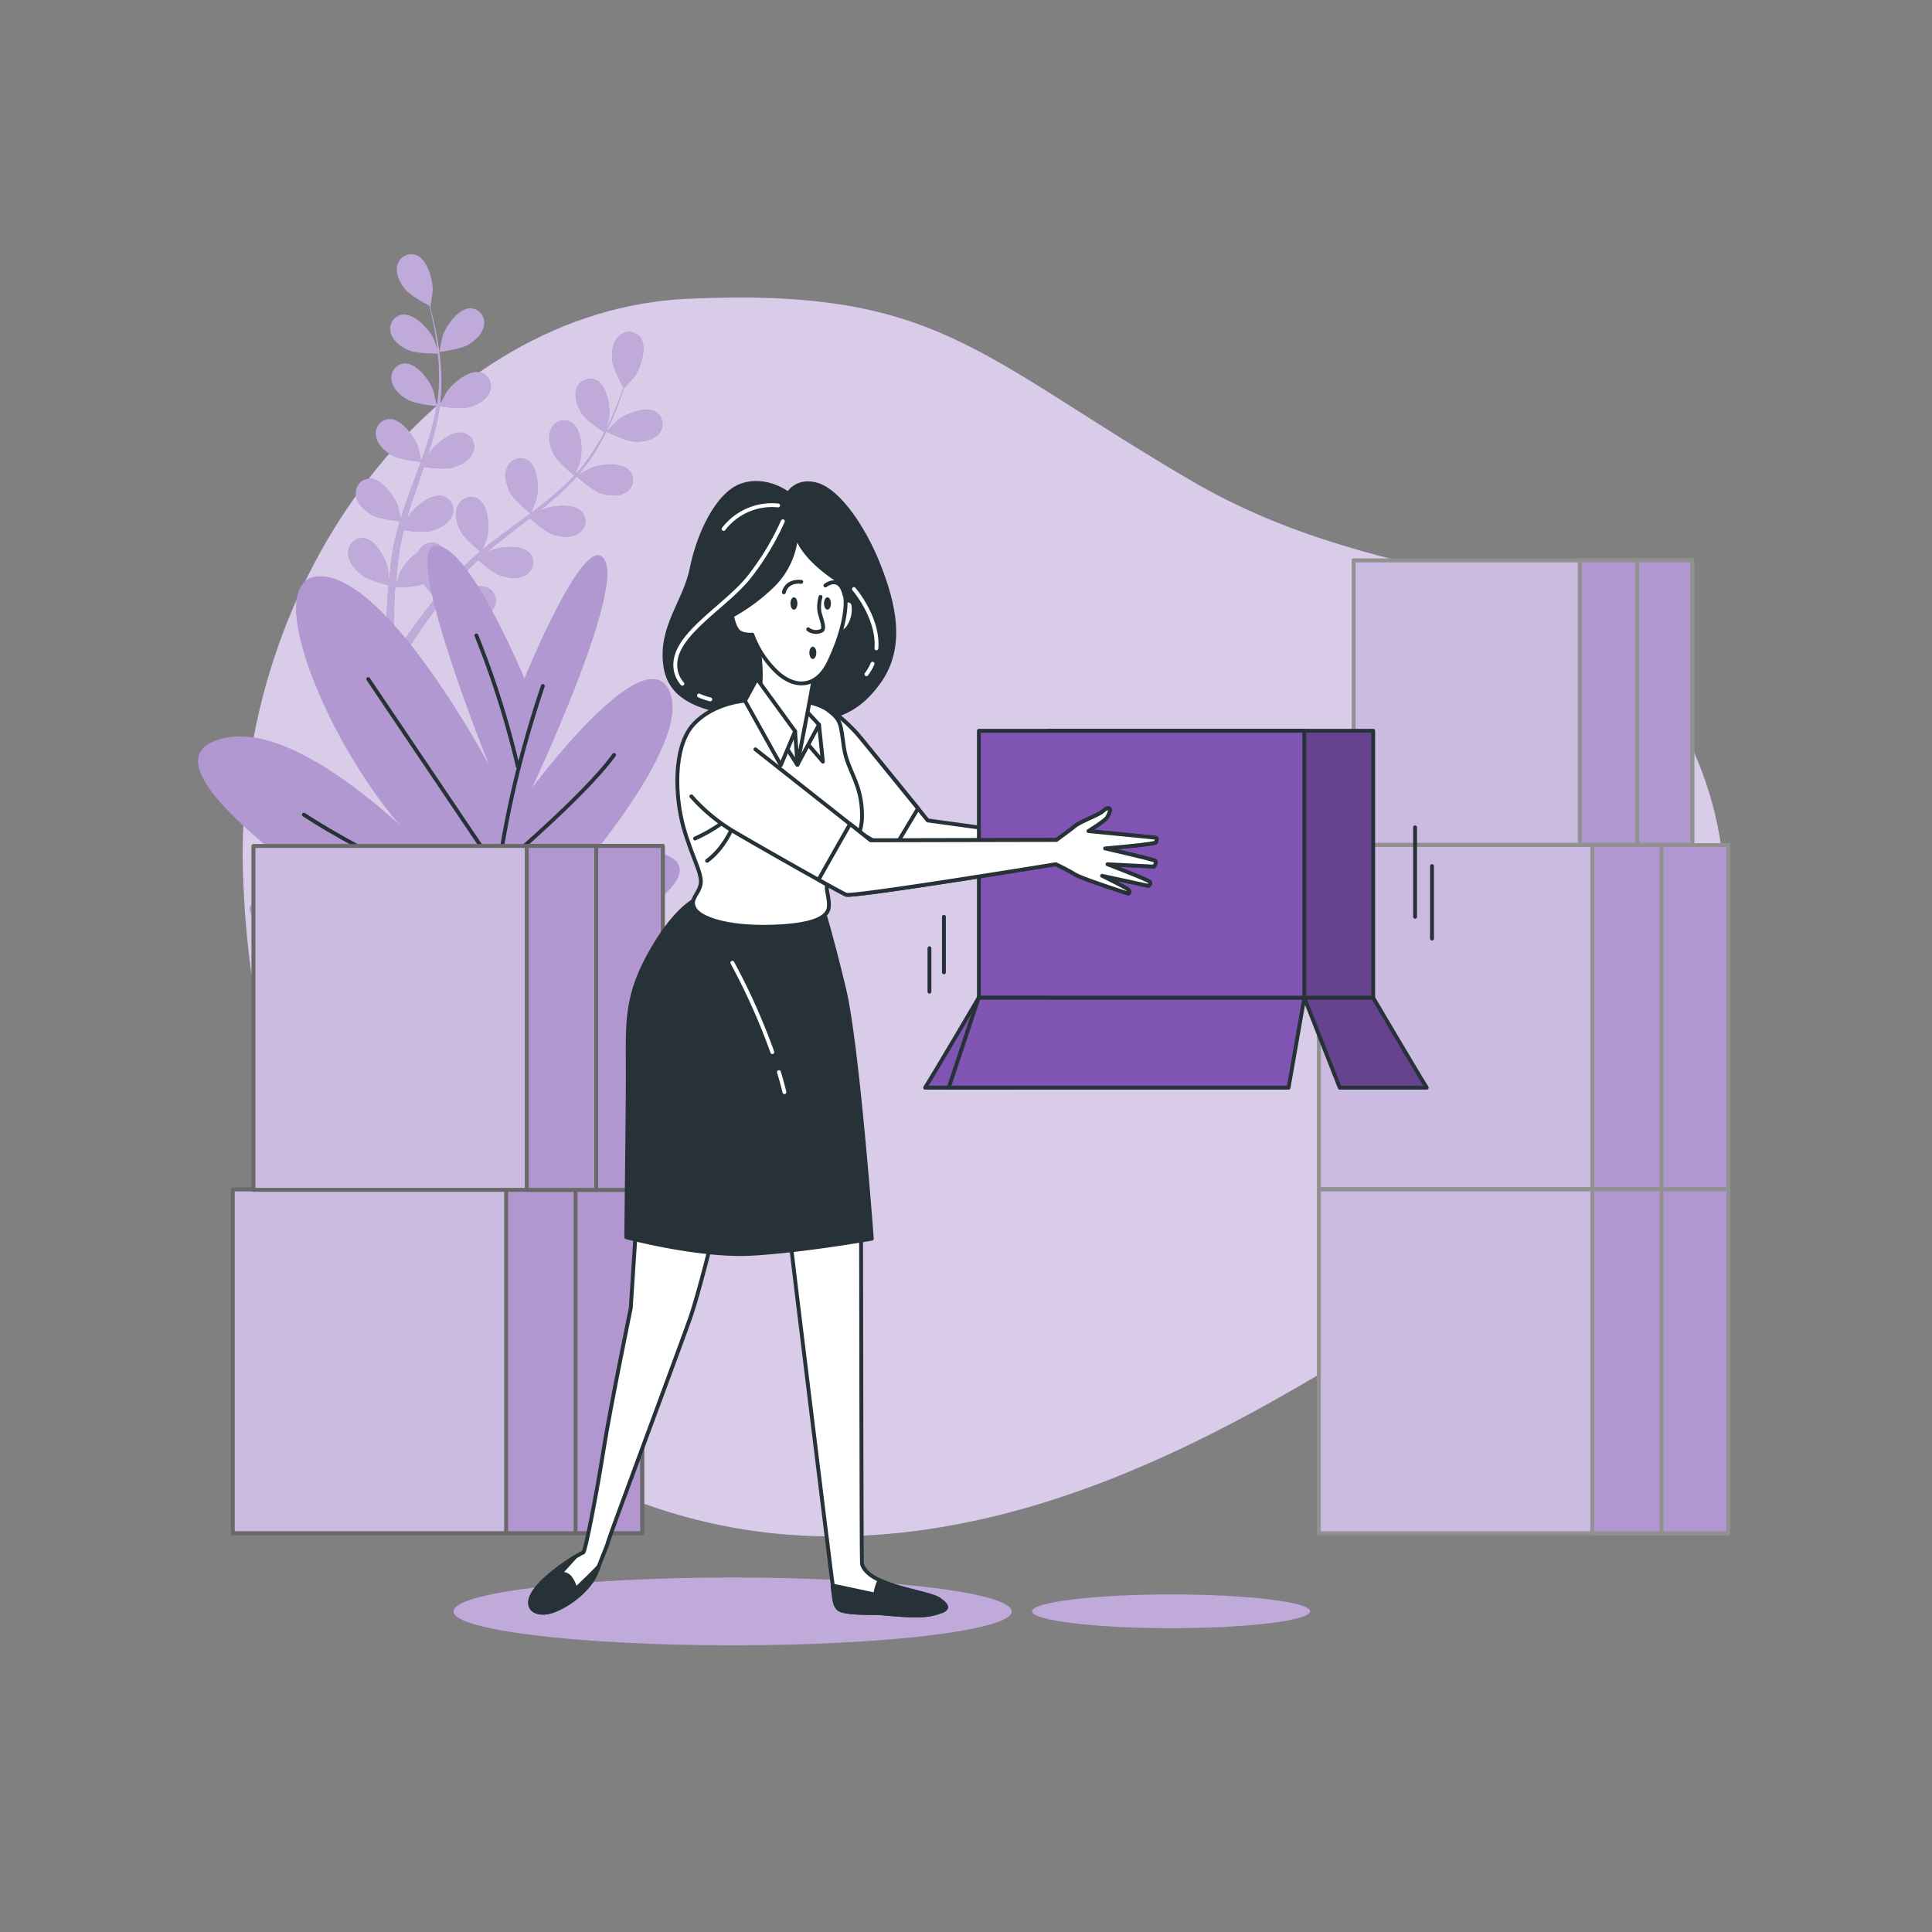 <svg xmlns="http://www.w3.org/2000/svg" viewBox="0 0 500 500"><rect x="0" y="0" width="500" height="500" fill="#808080" stroke="none"/><defs><clipPath id="a"><path fill="#7f54b2" stroke="#696969" stroke-linecap="round" stroke-linejoin="round" d="M60.23 307.8h105.96v89.01H60.23z"/></clipPath><clipPath id="b"><path fill="#7f54b2" stroke="#696969" stroke-linecap="round" stroke-linejoin="round" d="M130.98 307.8h35.21v89.01h-35.21z"/></clipPath><clipPath id="c"><path fill="#7f54b2" stroke="#696969" stroke-linecap="round" stroke-linejoin="round" d="M65.58 218.93h105.96v89.01H65.58z"/></clipPath><clipPath id="d"><path fill="#7f54b2" stroke="#696969" stroke-linecap="round" stroke-linejoin="round" d="M136.33 218.93h35.21v89.01h-35.21z"/></clipPath><clipPath id="e"><path fill="#7f54b2" stroke="#919191" stroke-linecap="round" stroke-linejoin="round" d="M341.32 307.8h105.96v89.01H341.32z"/></clipPath><clipPath id="f"><path fill="#7f54b2" stroke="#919191" stroke-linecap="round" stroke-linejoin="round" d="M412.07 307.8h35.21v89.01h-35.21z"/></clipPath><clipPath id="g"><path fill="#7f54b2" stroke="#919191" stroke-linecap="round" stroke-linejoin="round" d="M341.32 218.7h105.96v89.01H341.32z"/></clipPath><clipPath id="h"><path fill="#7f54b2" stroke="#919191" stroke-linecap="round" stroke-linejoin="round" d="M412.07 218.7h35.21v89.01h-35.21z"/></clipPath><clipPath id="i"><path fill="#7f54b2" stroke="#919191" stroke-linecap="round" stroke-linejoin="round" d="M350.32 145h87.65v73.63h-87.65z"/></clipPath><clipPath id="j"><path fill="#7f54b2" stroke="#919191" stroke-linecap="round" stroke-linejoin="round" d="M408.85 145h29.12v73.63h-29.12z"/></clipPath><clipPath id="k"><path fill="#7f54b2" stroke="#263238" stroke-linecap="round" stroke-linejoin="round" d="M271.17 189.13h84.21v69.1h-84.21z"/></clipPath><clipPath id="l"><path fill="#7f54b2" stroke="#263238" stroke-linecap="round" stroke-linejoin="round" d="M369.25 281.49c-2.7-4.28-13.87-23.26-13.87-23.26h-17.82l9.17 23.26z"/></clipPath></defs><path fill="#7f54b2" d="M101.17 344.29s40.41 51.17 109.47 53.25 130.82-41 181.77-74.52 67.67-89.68 42.23-136-71.6-30.45-127-63S242.31 74.4 178 77.32 60.54 148.92 62.88 225.86s38.29 118.43 38.29 118.43z"/><path fill="#fff" d="M101.17 344.29s40.41 51.17 109.47 53.25 130.82-41 181.77-74.52 67.67-89.68 42.23-136-71.6-30.45-127-63S242.31 74.4 178 77.32 60.54 148.92 62.88 225.86s38.29 118.43 38.29 118.43z" opacity=".7"/><path fill="#7f54b2" d="M113.73 91.08c-.06 0 .7-3.73.77-4 .86-2.67 4.1-7.31 7.23-7.3A3.71 3.71 0 0 1 125.3 84c-.23 2.2-2.21 4.08-4 5.16-2.1 1.31-7.57 1.92-7.57 1.92z"/><path fill="#7f54b2" d="M107.66 66c3 1.06 4.42 6.52 4.32 9.32 0 .24-.56 4-.61 4h-.06c.23.86.48 1.79.73 2.81.44 1.88.92 4 1.29 6.36a65.63 65.63 0 0 1 .84 7.64 48.28 48.28 0 0 1-.29 8.6.36.36 0 0 0 0 .1c.39-.83 1.55-3.13 1.65-3.29 1.54-2.34 5.88-6 8.91-5.13a3.7 3.7 0 0 1 2.32 5c-.8 2.06-3.2 3.35-5.21 3.92-2.27.65-7.33-.11-7.73-.18a65.43 65.43 0 0 1-1.86 8.57q-.7 2.46-1.52 4.91c.35-.71.68-1.34.73-1.42 1.54-2.35 5.89-6 8.91-5.13a3.7 3.7 0 0 1 2.32 5c-.8 2.06-3.2 3.35-5.21 3.92s-6.37 0-7.51-.15l-.63 1.88c-1 3-2.09 6-3 8.94-.33 1-.62 2.08-.91 3.12.32-.63.59-1.16.64-1.24 1.53-2.34 5.88-6 8.9-5.13a3.72 3.72 0 0 1 2.33 5c-.8 2.07-3.21 3.35-5.22 3.93s-5.94.07-7.3-.12a66.29 66.29 0 0 0-.74 3.19c-.13.73-.3 1.41-.39 2.14l-.3 2.15c-.14 1.37-.3 2.78-.4 4.12-.08.93-.14 1.82-.2 2.72.32-1 1-3.07 1-3.23a14.42 14.42 0 0 1 4.8-5.46 3.63 3.63 0 0 1 .41-.72 3.7 3.7 0 0 1 5.45-.85c2.38 2.05 1.78 7.67.69 10.25-.06.15-.95 1.72-1.52 2.71.43-.53.83-1.05 1.28-1.58.87-1.07 1.77-2.11 2.73-3.23l1.47-1.59c.48-.54 1.06-1 1.59-1.59 1.25-1.21 2.58-2.38 3.95-3.53-.93-.76-4.21-3.52-5.15-5.4s-1.61-4.51-.63-6.5a3.72 3.72 0 0 1 5.27-1.67c2.65 1.67 2.92 7.32 2.23 10 0 .17-.76 2.06-1.17 3.09.83-.68 1.65-1.36 2.51-2 2.48-1.91 5.05-3.78 7.6-5.65l2.33-1.72c-.33-.27-4.29-3.47-5.35-5.58-.93-1.87-1.61-4.51-.63-6.49a3.71 3.71 0 0 1 5.27-1.67c2.66 1.66 2.92 7.31 2.23 10-.05.2-1.08 2.92-1.37 3.6 1.7-1.27 3.39-2.55 5-3.89a64.65 64.65 0 0 0 6.2-5.77c-.15-.13-4.3-3.45-5.38-5.6-.94-1.87-1.61-4.52-.63-6.5a3.71 3.71 0 0 1 5.26-1.67c2.66 1.67 2.93 7.32 2.24 10 0 .18-.83 2.25-1.22 3.23l.15.1a48.44 48.44 0 0 0 5.09-6.84c.84-1.33 1.56-2.64 2.24-3.93-.84-.54-4.63-3.05-5.82-4.88s-2.09-4.31-1.34-6.39a3.71 3.71 0 0 1 5.05-2.24c2.83 1.37 3.71 7 3.32 9.73 0 .15-.4 1.66-.69 2.75.29-.59.61-1.19.88-1.76 1-2.13 1.85-4.15 2.55-6 .4-1 .73-1.95 1-2.83-.55-1-2.69-4.84-2.9-7s.13-4.78 1.76-6.28a3.71 3.71 0 0 1 5.51.34c1.88 2.51.09 7.88-1.53 10.16-.14.2-2.69 3-2.72 3v-.06c-.28.85-.58 1.76-.94 2.74-.66 1.82-1.43 3.86-2.42 6a67.81 67.81 0 0 1-3.53 6.83 48.53 48.53 0 0 1-5 7l-.07.08c.78-.48 3-1.76 3.19-1.84 2.58-1.1 8.2-1.72 10.26.64a3.71 3.71 0 0 1-.82 5.46c-1.81 1.28-4.52 1-6.52.4-2.25-.72-6-4.14-6.34-4.42a65 65 0 0 1-6.28 6.12c-1.29 1.11-2.63 2.19-4 3.26.69-.4 1.31-.75 1.4-.79 2.57-1.1 8.19-1.72 10.25.64a3.7 3.7 0 0 1-.82 5.46c-1.8 1.28-4.52 1-6.51.4s-5.32-3.5-6.18-4.27c-.53.4-1 .81-1.57 1.22-2.51 1.92-5 3.83-7.45 5.79-.85.68-1.66 1.39-2.48 2.1l1.22-.68c2.57-1.1 8.19-1.73 10.25.63a3.72 3.72 0 0 1-.82 5.47c-1.8 1.28-4.52 1-6.51.39s-5-3.22-6-4.13c-.81.75-1.63 1.5-2.38 2.26-.51.53-1 1-1.5 1.57l-1.44 1.62c-.87 1.07-1.78 2.16-2.61 3.22-.58.73-1.12 1.44-1.66 2.16.83-.7 2.51-2 2.66-2.12 2.37-1.48 7.84-3 10.23-.92a3.71 3.71 0 0 1 0 5.52c-1.6 1.54-4.32 1.7-6.38 1.38-2.28-.36-6.4-3-6.91-3.38-.9 1.19-1.76 2.34-2.56 3.45-2.77 3.83-4.93 7.13-6.41 9.45l-.15.24-1.92-.93.3-.46a193.635 193.635 0 0 1 9.62-13.17 40.65 40.65 0 0 1-3-3.69c-2.21.87-6.79.9-7.39.9-.09 1.48-.17 2.93-.23 4.29-.2 4.72-.18 8.66-.13 11.42v.32l-2.11-1c0-2.74.11-6.44.39-10.82.09-1.5.22-3.11.37-4.76-.59-.15-5.36-1.37-7.16-2.81-1.63-1.31-3.35-3.42-3.29-5.64a3.71 3.71 0 0 1 4.08-3.72c3.11.4 5.72 5.42 6.23 8.17 0 .17.16 2 .22 3.1.07-.67.12-1.33.2-2 .13-1.37.31-2.73.5-4.2.11-.71.23-1.42.34-2.14s.3-1.46.45-2.2c.38-1.7.84-3.41 1.35-5.12-1.2-.12-5.45-.62-7.27-1.67s-3.84-2.87-4.11-5.07a3.71 3.71 0 0 1 3.47-4.3c3.13-.07 6.47 4.49 7.39 7.14.06.16.51 2.13.74 3.22.31-1 .61-2.05 1-3.08 1-3 2.13-5.93 3.23-8.9.34-.91.66-1.82 1-2.73-.43 0-5.5-.53-7.54-1.7-1.81-1-3.83-2.87-4.11-5.07a3.72 3.72 0 0 1 3.47-4.3c3.14-.07 6.48 4.49 7.4 7.14.07.2.71 3 .84 3.76.72-2 1.43-4 2-6a64.85 64.85 0 0 0 2-8.24c-.2 0-5.49-.5-7.58-1.7-1.82-1-3.84-2.87-4.11-5.07a3.7 3.7 0 0 1 3.47-4.29c3.13-.08 6.47 4.48 7.39 7.13.06.17.56 2.33.77 3.37h.17a47.81 47.81 0 0 0 .48-8.51c0-1.57-.15-3.06-.3-4.51-1 0-5.54 0-7.54-.87s-4.13-2.43-4.65-4.58a3.71 3.71 0 0 1 3-4.65c3.11-.43 6.93 3.75 8.14 6.27.06.14.58 1.61.93 2.69-.07-.66-.14-1.34-.23-2-.31-2.35-.75-4.48-1.15-6.37-.24-1.07-.47-2-.7-2.93-1-.5-4.92-2.56-6.26-4.22s-2.54-4.07-2-6.21a3.71 3.71 0 0 1 4.83-2.65z"/><path fill="#7f54b2" d="M164.34 114.29c-2.45-.1-7.35-2.61-7.35-2.61s2.63-2.73 2.82-2.88c2.19-1.74 7.45-3.83 10.06-2.09a3.7 3.7 0 0 1 .65 5.48c-1.4 1.71-4.09 2.19-6.18 2.1z"/><g fill="#fff" opacity=".5"><path d="M113.73 91.08c-.06 0 .7-3.73.77-4 .86-2.67 4.1-7.31 7.23-7.3A3.71 3.71 0 0 1 125.3 84c-.23 2.2-2.21 4.08-4 5.16-2.1 1.31-7.57 1.92-7.57 1.92z"/><path d="M107.66 66c3 1.06 4.42 6.52 4.32 9.32 0 .24-.56 4-.61 4h-.06c.23.86.48 1.79.73 2.81.44 1.88.92 4 1.29 6.36a65.63 65.63 0 0 1 .84 7.64 48.28 48.28 0 0 1-.29 8.6.36.36 0 0 0 0 .1c.39-.83 1.55-3.13 1.65-3.29 1.54-2.34 5.88-6 8.91-5.13a3.7 3.7 0 0 1 2.32 5c-.8 2.06-3.2 3.35-5.21 3.92-2.27.65-7.33-.11-7.73-.18a65.43 65.43 0 0 1-1.86 8.57q-.7 2.46-1.52 4.91c.35-.71.68-1.34.73-1.42 1.54-2.35 5.89-6 8.91-5.13a3.7 3.7 0 0 1 2.32 5c-.8 2.06-3.2 3.35-5.21 3.92s-6.37 0-7.51-.15l-.63 1.88c-1 3-2.09 6-3 8.94-.33 1-.62 2.08-.91 3.12.32-.63.59-1.16.64-1.24 1.53-2.34 5.88-6 8.9-5.13a3.72 3.72 0 0 1 2.33 5c-.8 2.07-3.21 3.35-5.22 3.93s-5.94.07-7.3-.12a66.29 66.29 0 0 0-.74 3.19c-.13.73-.3 1.41-.39 2.14l-.3 2.15c-.14 1.37-.3 2.78-.4 4.12-.08.93-.14 1.82-.2 2.72.32-1 1-3.07 1-3.23a14.42 14.42 0 0 1 4.8-5.46 3.63 3.63 0 0 1 .41-.72 3.7 3.7 0 0 1 5.45-.85c2.38 2.05 1.78 7.67.69 10.25-.06.15-.95 1.72-1.52 2.71.43-.53.83-1.05 1.28-1.58.87-1.07 1.77-2.11 2.73-3.23l1.47-1.59c.48-.54 1.06-1 1.59-1.59 1.25-1.21 2.58-2.38 3.95-3.53-.93-.76-4.21-3.52-5.15-5.4s-1.61-4.51-.63-6.5a3.72 3.72 0 0 1 5.27-1.67c2.65 1.67 2.92 7.32 2.23 10 0 .17-.76 2.06-1.17 3.09.83-.68 1.65-1.36 2.51-2 2.48-1.91 5.05-3.78 7.6-5.65l2.33-1.72c-.33-.27-4.29-3.47-5.35-5.58-.93-1.87-1.61-4.51-.63-6.49a3.71 3.71 0 0 1 5.27-1.67c2.66 1.66 2.92 7.31 2.23 10-.05.2-1.08 2.92-1.37 3.6 1.7-1.27 3.39-2.55 5-3.89a64.65 64.65 0 0 0 6.2-5.77c-.15-.13-4.3-3.45-5.38-5.6-.94-1.87-1.61-4.52-.63-6.5a3.71 3.71 0 0 1 5.26-1.67c2.66 1.67 2.93 7.32 2.24 10 0 .18-.83 2.25-1.22 3.23l.15.1a48.44 48.44 0 0 0 5.09-6.84c.84-1.33 1.56-2.64 2.24-3.93-.84-.54-4.63-3.05-5.82-4.88s-2.09-4.31-1.34-6.39a3.71 3.71 0 0 1 5.05-2.24c2.83 1.37 3.71 7 3.32 9.73 0 .15-.4 1.66-.69 2.75.29-.59.61-1.19.88-1.76 1-2.13 1.85-4.15 2.55-6 .4-1 .73-1.95 1-2.83-.55-1-2.69-4.84-2.9-7s.13-4.78 1.76-6.28a3.71 3.71 0 0 1 5.51.34c1.88 2.51.09 7.88-1.53 10.16-.14.2-2.69 3-2.72 3v-.06c-.28.85-.58 1.76-.94 2.74-.66 1.82-1.43 3.86-2.42 6a67.81 67.81 0 0 1-3.53 6.83 48.53 48.53 0 0 1-5 7l-.07.08c.78-.48 3-1.76 3.19-1.84 2.58-1.1 8.2-1.72 10.26.64a3.71 3.71 0 0 1-.82 5.46c-1.81 1.28-4.52 1-6.52.4-2.25-.72-6-4.14-6.34-4.42a65 65 0 0 1-6.28 6.12c-1.29 1.11-2.63 2.19-4 3.26.69-.4 1.31-.75 1.4-.79 2.57-1.1 8.19-1.72 10.25.64a3.7 3.7 0 0 1-.82 5.46c-1.8 1.28-4.52 1-6.51.4s-5.32-3.5-6.18-4.27c-.53.4-1 .81-1.57 1.22-2.51 1.92-5 3.83-7.45 5.79-.85.68-1.66 1.39-2.48 2.1l1.22-.68c2.57-1.1 8.19-1.73 10.25.63a3.72 3.72 0 0 1-.82 5.47c-1.8 1.28-4.52 1-6.51.39s-5-3.22-6-4.13c-.81.75-1.63 1.5-2.38 2.26-.51.53-1 1-1.5 1.57l-1.44 1.62c-.87 1.07-1.78 2.16-2.61 3.22-.58.73-1.12 1.44-1.66 2.16.83-.7 2.51-2 2.66-2.12 2.37-1.48 7.84-3 10.23-.92a3.71 3.71 0 0 1 0 5.52c-1.6 1.54-4.32 1.7-6.38 1.38-2.28-.36-6.4-3-6.91-3.38-.9 1.19-1.76 2.34-2.56 3.45-2.77 3.83-4.93 7.13-6.41 9.45l-.15.24-1.92-.93.3-.46a193.635 193.635 0 0 1 9.62-13.17 40.65 40.65 0 0 1-3-3.69c-2.21.87-6.79.9-7.39.9-.09 1.48-.17 2.93-.23 4.29-.2 4.72-.18 8.66-.13 11.42v.32l-2.11-1c0-2.74.11-6.44.39-10.82.09-1.5.22-3.11.37-4.76-.59-.15-5.36-1.37-7.16-2.81-1.63-1.31-3.35-3.42-3.29-5.64a3.71 3.71 0 0 1 4.08-3.72c3.11.4 5.72 5.42 6.23 8.17 0 .17.16 2 .22 3.1.07-.67.12-1.33.2-2 .13-1.37.31-2.73.5-4.2.11-.71.23-1.42.34-2.14s.3-1.46.45-2.2c.38-1.7.84-3.41 1.35-5.12-1.2-.12-5.45-.62-7.27-1.67s-3.84-2.87-4.11-5.07a3.71 3.71 0 0 1 3.47-4.3c3.13-.07 6.47 4.49 7.39 7.14.06.16.51 2.13.74 3.22.31-1 .61-2.05 1-3.08 1-3 2.13-5.93 3.23-8.9.34-.91.66-1.82 1-2.73-.43 0-5.5-.53-7.54-1.7-1.81-1-3.83-2.87-4.11-5.07a3.72 3.72 0 0 1 3.47-4.3c3.14-.07 6.48 4.49 7.4 7.14.07.2.71 3 .84 3.76.72-2 1.43-4 2-6a64.85 64.85 0 0 0 2-8.24c-.2 0-5.49-.5-7.58-1.7-1.82-1-3.84-2.87-4.11-5.07a3.7 3.7 0 0 1 3.47-4.29c3.13-.08 6.47 4.48 7.39 7.13.06.17.56 2.33.77 3.37h.17a47.81 47.81 0 0 0 .48-8.51c0-1.57-.15-3.06-.3-4.51-1 0-5.54 0-7.54-.87s-4.13-2.43-4.65-4.58a3.71 3.71 0 0 1 3-4.65c3.11-.43 6.93 3.75 8.14 6.27.06.14.58 1.61.93 2.69-.07-.66-.14-1.34-.23-2-.31-2.35-.75-4.48-1.15-6.37-.24-1.07-.47-2-.7-2.93-1-.5-4.92-2.56-6.26-4.22s-2.54-4.07-2-6.21a3.71 3.71 0 0 1 4.83-2.65z"/><path d="M164.34 114.29c-2.45-.1-7.35-2.61-7.35-2.61s2.63-2.73 2.82-2.88c2.19-1.74 7.45-3.83 10.06-2.09a3.7 3.7 0 0 1 .65 5.48c-1.4 1.71-4.09 2.19-6.18 2.1z"/></g><path fill="#7f54b2" d="M135.73 175.65s-14.87-35.84-23.19-34.28 14.27 57.14 14.27 57.14-26.16-49.35-44-49.35 6.54 54.54 29.19 72.72c0 0-35.68-38.44-56.49-30.13S97.08 239 97.08 239 60.81 227.59 65 236.43s15.46 10.38 15.46 10.38l9.54 2.08h52l8-3.11s33.3-16.63 24.38-23.38-28.54 7.79-28.54 7.79 33.89-37.4 27.35-51.42-35.68 25.45-35.68 25.45 23.79-50.39 19-59.22-20.78 30.65-20.78 30.65z"/><path fill="#fff" d="M135.73 175.65s-14.87-35.84-23.19-34.28 14.27 57.14 14.27 57.14-26.16-49.35-44-49.35 6.54 54.54 29.19 72.72c0 0-35.68-38.44-56.49-30.13S97.08 239 97.08 239 60.81 227.59 65 236.43s15.46 10.38 15.46 10.38L96 248.89h42l12-3.11s33.3-16.63 24.38-23.38-28.54 7.79-28.54 7.79 33.89-37.4 27.35-51.42-35.68 25.45-35.68 25.45 23.79-50.39 19-59.22-20.78 30.65-20.78 30.65z" opacity=".4"/><path fill="none" stroke="#263238" stroke-linecap="round" stroke-linejoin="round" d="M140.49 177.54c-13.08 38.65-13.08 66-13.08 66s15.46.6 31.51-11.3M134 198.35a232.21 232.21 0 0 0-10.71-33.89"/><path fill="none" stroke="#263238" stroke-linecap="round" stroke-linejoin="round" d="M95.3 175.75l33.29 49.36s22.6-19 30.33-29.73M128 237s-35.08-16.65-49.35-26.16"/><path fill="#7f54b2" d="M60.23 307.8h105.96v89.01H60.23z"/><g clip-path="url(#a)"><path fill="#fff" stroke="#696969" stroke-linecap="round" stroke-linejoin="round" d="M60.23 307.8h105.96v89.01H60.23z" opacity=".6"/></g><path fill="none" stroke="#696969" stroke-linecap="round" stroke-linejoin="round" d="M60.23 307.8h105.96v89.01H60.23z"/><path fill="#7f54b2" d="M130.98 307.8h35.21v89.01h-35.21z"/><g clip-path="url(#b)"><path fill="#fff" stroke="#696969" stroke-linecap="round" stroke-linejoin="round" d="M130.98 307.8h35.21v89.01h-35.21z" opacity=".39"/></g><path fill="none" stroke="#696969" stroke-linecap="round" stroke-linejoin="round" d="M130.98 307.8h35.21v89.01h-35.21zm17.97.24v88.88"/><path fill="#7f54b2" d="M65.58 218.93h105.96v89.01H65.58z"/><g clip-path="url(#c)"><path fill="#fff" stroke="#696969" stroke-linecap="round" stroke-linejoin="round" d="M65.58 218.93h105.96v89.01H65.58z" opacity=".6"/></g><path fill="none" stroke="#696969" stroke-linecap="round" stroke-linejoin="round" d="M65.58 218.93h105.96v89.01H65.58z"/><path fill="#7f54b2" d="M136.33 218.93h35.21v89.01h-35.21z"/><g clip-path="url(#d)"><path fill="#fff" stroke="#696969" stroke-linecap="round" stroke-linejoin="round" d="M136.33 218.93h35.21v89.01h-35.21z" opacity=".39"/></g><path fill="none" stroke="#696969" stroke-linecap="round" stroke-linejoin="round" d="M136.33 218.93h35.21v89.01h-35.21zm17.97.24v88.88"/><path fill="#7f54b2" d="M341.32 307.8h105.96v89.01H341.32z"/><g clip-path="url(#e)"><path fill="#fff" stroke="#919191" stroke-linecap="round" stroke-linejoin="round" d="M341.32 307.8h105.96v89.01H341.32z" opacity=".6"/></g><path fill="none" stroke="#919191" stroke-linecap="round" stroke-linejoin="round" d="M341.32 307.8h105.96v89.01H341.32z"/><path fill="#7f54b2" d="M412.07 307.8h35.21v89.01h-35.21z"/><g clip-path="url(#f)"><path fill="#fff" stroke="#919191" stroke-linecap="round" stroke-linejoin="round" d="M412.07 307.8h35.21v89.01h-35.21z" opacity=".39"/></g><path fill="none" stroke="#919191" stroke-linecap="round" stroke-linejoin="round" d="M412.07 307.8h35.21v89.01h-35.21zm17.97.24v88.88"/><path fill="#7f54b2" d="M341.32 218.7h105.96v89.01H341.32z"/><g clip-path="url(#g)"><path fill="#fff" stroke="#919191" stroke-linecap="round" stroke-linejoin="round" d="M341.32 218.7h105.96v89.01H341.32z" opacity=".6"/></g><path fill="none" stroke="#919191" stroke-linecap="round" stroke-linejoin="round" d="M341.32 218.7h105.96v89.01H341.32z"/><path fill="#7f54b2" d="M412.07 218.7h35.21v89.01h-35.21z"/><g clip-path="url(#h)"><path fill="#fff" stroke="#919191" stroke-linecap="round" stroke-linejoin="round" d="M412.07 218.7h35.21v89.01h-35.21z" opacity=".39"/></g><path fill="none" stroke="#919191" stroke-linecap="round" stroke-linejoin="round" d="M412.07 218.7h35.21v89.01h-35.21zm17.97.24v88.88"/><path fill="#7f54b2" d="M350.32 145h87.65v73.63h-87.65z"/><g clip-path="url(#i)"><path fill="#fff" stroke="#919191" stroke-linecap="round" stroke-linejoin="round" d="M350.32 145h87.65v73.63h-87.65z" opacity=".6"/></g><path fill="none" stroke="#919191" stroke-linecap="round" stroke-linejoin="round" d="M350.32 145h87.65v73.63h-87.65z"/><path fill="#7f54b2" d="M408.85 145h29.12v73.63h-29.12z"/><g clip-path="url(#j)"><path fill="#fff" stroke="#919191" stroke-linecap="round" stroke-linejoin="round" d="M408.85 145h29.12v73.63h-29.12z" opacity=".39"/></g><path fill="none" stroke="#919191" stroke-linecap="round" stroke-linejoin="round" d="M408.85 145h29.12v73.63h-29.12zm14.86.2v73.52"/><g><ellipse cx="189.59" cy="417.03" fill="#7f54b2" rx="72.24" ry="8.78"/><ellipse cx="189.59" cy="417.03" fill="#fff" opacity=".5" rx="72.24" ry="8.78"/><path fill="#7f54b2" d="M339.08 417c0 2.42-16.13 4.38-36 4.38s-36-2-36-4.38 16.12-4.37 36-4.37 36 1.99 36 4.37z"/><path fill="#fff" d="M339.08 417c0 2.42-16.13 4.38-36 4.38s-36-2-36-4.38 16.12-4.37 36-4.37 36 1.99 36 4.37z" opacity=".5"/><path fill="#263238" stroke="#263238" stroke-linecap="round" stroke-linejoin="round" d="M204 127.79s-5.59-4.39-12-2.2-11.27 12.87-13 21.55-8.38 15.26-6.78 25.44 13.17 11.77 27.14 13.27 21.55-.2 28.13-9.38 3.79-20.35-.1-30.23-10.37-19.05-15.76-20.75-7.63 2.3-7.63 2.3z"/><path fill="none" stroke="#fff" stroke-linecap="round" stroke-linejoin="round" d="M180.9 180a16.55 16.55 0 0 0 2.93 1m18.77-46.1a68.93 68.93 0 0 1-8.6 14.28c-5.72 7.35-18.37 14.29-19.18 22a7.35 7.35 0 0 0 1.77 5.77m49.22-5.18a12.86 12.86 0 0 1-1.58 2.72M221 152.45s6.43 7.42 5.81 15.34m-25.43-36.98a15.77 15.77 0 0 0-13.47 5.31c-.23.26-.44.52-.64.78"/><path fill="#fff" stroke="#263238" stroke-linecap="round" stroke-linejoin="round" d="M164.49 319.3l-1.25 19.24s-5.32 25.81-7 36.45-4.76 26.82-5.32 26.82-9.74 5.55-12.68 10.08.79 6.45 4.87 5 9.62-5.55 11.43-10.42 2.71-6.68 2.83-7.47 19.47-52.74 21.39-58.29 6-21.85 6-21.85l9.51-32.26s10.18 33.17 10.3 34.64 10.52 86.25 11 89.42.34 5.43 2.26 6.11 6.45.68 8.83.68 10.64 1.25 14.71.23 4.53-1.7 1.7-3.74-18.55-3.34-20-9.28c-.12-.45-.23-87.72-.23-87.72s-1.36-28.86-3.62-37h-52.3z"/><path fill="#263238" stroke="#263238" stroke-linecap="round" stroke-linejoin="round" d="M143.1 416.87c4.07-1.48 9.62-5.55 11.43-10.42l.38-1c-2.31 2.46-6 5.88-6 5.88a7.3 7.3 0 0 0-1.47-3.17 2.65 2.65 0 0 0-2.61-.79l4-4.4c-3 1.86-8.4 5.66-10.52 8.93-3.03 4.51.69 6.44 4.79 4.97zm99.9-2.95c-1.94-1.39-9.91-2.44-15.23-4.87a1.8 1.8 0 0 0-.5.69 20 20 0 0 0-.79 2.94l-11-2.35v.31c.45 3.17.34 5.43 2.26 6.11s6.45.68 8.83.68 10.64 1.25 14.71.23 4.59-1.66 1.72-3.74zM179.73 233s-5.19 2.39-11.47 13.67c-6.87 12.31-5.69 19.15-5.79 34s-.4 39.5-.4 39.5 19 5.09 32.63 4.29 30.92-3.89 30.92-3.89-3.69-50.28-7.18-64.74-5.59-21-5.59-21a82.83 82.83 0 0 1-20.35.3C180.93 234 179.73 233 179.73 233z"/><path fill="none" stroke="#fff" stroke-linecap="round" stroke-linejoin="round" d="M201.59 277.47c.52 1.71 1 3.44 1.42 5.17m-13.47-33.47a166.59 166.59 0 0 1 10.34 23.12"/><path fill="#fff" stroke="#263238" stroke-linecap="round" stroke-linejoin="round" d="M307.12 223.44c-.6-.4-10.43-1.94-10.43-1.94l-1.92-.79s11.9.95 12 .45.5-1.1-.3-1.2-16.11-3.21-16.11-3.21 3.89-3.68 4.39-4.48 1.19-2.4.39-2.4-1 .5-2.09 1.2-5.39 2.4-6.59 3.39-4.78 3.59-4.78 3.59l-41.58-5.72s-14.6-18-17.77-21.84a41.47 41.47 0 0 0-7.47-6.8c-3.06-1.35-3 .91-3 .91l6.39 28.4s16.53 9.85 17.55 9.85 45.68 1.48 45.68 1.48 3 1.4 4.88 2.59 13.87 5 13.87 5 .8-.4-.1-1.1-6.68-3.49-6.68-3.49l12 2.6s.7-.5.4-1-11-4.59-11-4.59l12 .6s.86-1.1.27-1.5z"/><path fill="#fff" stroke="#263238" stroke-linecap="round" stroke-linejoin="round" d="M237.59 209.24c-4.31-5.31-12.92-15.91-15.26-18.75a41.47 41.47 0 0 0-7.47-6.8c-3.06-1.35-3 .91-3 .91l6.39 28.4s7.46 4.44 12.66 7.36z"/><path fill="#fff" stroke="#263238" stroke-linecap="round" stroke-linejoin="round" d="M193.4 181.26s-8.68.4-14 6.29-4.69 18.85-2.49 26.63 5 12.07 4.39 14.77-2.79 3.59-1.6 6.08 8.08 5.19 20.25 4.79 14.47-3 14.57-5.28-.8-4.19-.5-5.59 9.08-9.18 9.08-17.76-3.79-11.57-4.69-17.76-.6-7.08-4.29-9.78-15.83-4.09-20.72-2.39z"/><path fill="none" stroke="#263238" stroke-linecap="round" stroke-linejoin="round" d="M189.46 211a41.42 41.42 0 0 1-9.57 6m10.53-5s-2.15 6.94-7.42 10.77"/><path fill="#fff" stroke="#263238" stroke-linecap="round" stroke-linejoin="round" d="M211.96 187.54l1 9.58-4.2-4.89 3.2-4.69z"/><path fill="#fff" stroke="#263238" stroke-linecap="round" stroke-linejoin="round" d="M206.37 197.92l5.59-10.38-5.09-5.48-.5 15.86z"/><path fill="#fff" stroke="#263238" stroke-linecap="round" stroke-linejoin="round" d="M195.6 164.3a42.56 42.56 0 0 1 1.29 10.58 39 39 0 0 1-.7 6.88l10.18 16.16 2.89-15 1.9-10.38s-11.57-.66-15.56-8.24z"/><path fill="#fff" stroke="#263238" stroke-linecap="round" stroke-linejoin="round" d="M205.77 189.24l.6 8.68-2.99-4.69 2.39-3.99z"/><path fill="#fff" stroke="#263238" stroke-linecap="round" stroke-linejoin="round" d="M192.8 181.36l9.28 16.66 3.69-8.78-9.87-13.57-3.1 5.69z"/><path fill="#7f54b2" d="M271.17 189.13h84.21v69.1h-84.21z"/><g clip-path="url(#k)"><path d="M271.17 189.13h84.21v69.1h-84.21z" opacity=".2"/></g><path fill="none" stroke="#263238" stroke-linecap="round" stroke-linejoin="round" d="M271.17 189.13h84.21v69.1h-84.21z"/><path fill="#7f54b2" stroke="#263238" stroke-linecap="round" stroke-linejoin="round" d="M253.34 189.13h84.21v69.1h-84.21z"/><path fill="#7f54b2" d="M369.25 281.49c-2.7-4.28-13.87-23.26-13.87-23.26h-17.82l9.17 23.26z"/><g clip-path="url(#l)"><path d="M369.25 281.49c-2.7-4.28-13.87-23.26-13.87-23.26h-17.82l9.17 23.26z" opacity=".2"/></g><path fill="none" stroke="#263238" stroke-linecap="round" stroke-linejoin="round" d="M369.25 281.49c-2.7-4.28-13.87-23.26-13.87-23.26h-17.82l9.17 23.26z"/><path fill="#7f54b2" stroke="#263238" stroke-linecap="round" stroke-linejoin="round" d="M239.42 281.49c2.7-4.28 13.86-23.26 13.86-23.26h17.83l-9.17 23.26z"/><path fill="#7f54b2" stroke="#263238" stroke-linecap="round" stroke-linejoin="round" d="M253.28 258.23l-7.75 23.26h87.95l4.08-23.26h-84.28z"/><path fill="none" stroke="#263238" stroke-linecap="round" stroke-linejoin="round" d="M366.22 214.13v23.14m4.38-13.13v18.76m-126.31-5.63v14.38m-3.75-6.25v11.25"/><path fill="#fff" stroke="#263238" stroke-linecap="round" stroke-linejoin="round" d="M178.93 206.1a46.15 46.15 0 0 0 10.28 8.68c6 3.59 28 16.06 29.73 16.76s54.27-7.88 54.27-7.88 3 1.4 4.89 2.59 13.87 5 13.87 5 .8-.4-.1-1.09-6.68-3.5-6.68-3.5l12 2.6s.7-.5.4-1-11-4.59-11-4.59l12 .6s.9-1.1.3-1.5-12.89-3.2-12.89-3.2 13.07-1.1 13.17-1.6.5-1.09-.3-1.19-17.16-1.7-17.16-1.7 4.29-2.69 4.79-3.49 1.2-2.4.4-2.4-1 .5-2.09 1.2-5.39 2.4-6.59 3.39-4.79 3.6-4.79 3.6l-48.08.1-29.85-23.55"/><path fill="#fff" stroke="#263238" stroke-linecap="round" stroke-linejoin="round" d="M298.85 216.78c-.79-.1-17.16-1.7-17.16-1.7s4.29-2.69 4.79-3.49 1.2-2.4.4-2.4-1 .5-2.09 1.2-5.39 2.4-6.59 3.39-4.79 3.6-4.79 3.6l-48.08.1-5.33-4.23c-2 3.51-5.74 10.09-8.17 14.43 3.74 2.08 6.57 3.63 7.14 3.86 1.7.7 54.27-7.88 54.27-7.88s3 1.4 4.89 2.59 13.87 5 13.87 5 .8-.4-.1-1.09-6.68-3.5-6.68-3.5l12 2.6s.7-.5.4-1-11-4.59-11-4.59l12 .6s.9-1.1.3-1.5-12.92-3.2-12.92-3.2 13.07-1.1 13.17-1.6.48-1.09-.32-1.19zm-80.51-60.86a1.43 1.43 0 0 1 2.5.6 8.08 8.08 0 0 1-1.6 6.18c-1.1 1.1-2.1 1.4-2.1 0a63.83 63.83 0 0 1 1.2-6.78z"/><path fill="#fff" stroke="#263238" stroke-linecap="round" stroke-linejoin="round" d="M206.06 138.44a20.41 20.41 0 0 1-5.87 12.91 48.85 48.85 0 0 1-10.76 8s.58 3.13 1.76 4.11 3.52.79 3.52.79a25.37 25.37 0 0 0 6.46 9.78c4.69 4.3 10.17 3.91 13.3-2.54s4.7-12.92 4.31-16.64l-.39-3.72s-10.18-5.65-12.33-12.69z"/><ellipse cx="205.47" cy="156.18" fill="#263238" rx=".9" ry="1.6"/><ellipse cx="210.36" cy="168.95" fill="#263238" rx=".9" ry="1.6"/><ellipse cx="214.15" cy="156.18" fill="#263238" rx=".9" ry="1.6"/><path fill="none" stroke="#263238" stroke-linecap="round" stroke-linejoin="round" d="M212.35 154.48a9.4 9.4 0 0 0-.3 3.69c.3 1.7 1.7 4.59.5 5.09a3.29 3.29 0 0 1-3.39-.4m-6.29-9.57s.48-3.06 4.49-2.71m6.25.94s3.74-3 4.95 2.49"/></g></svg>